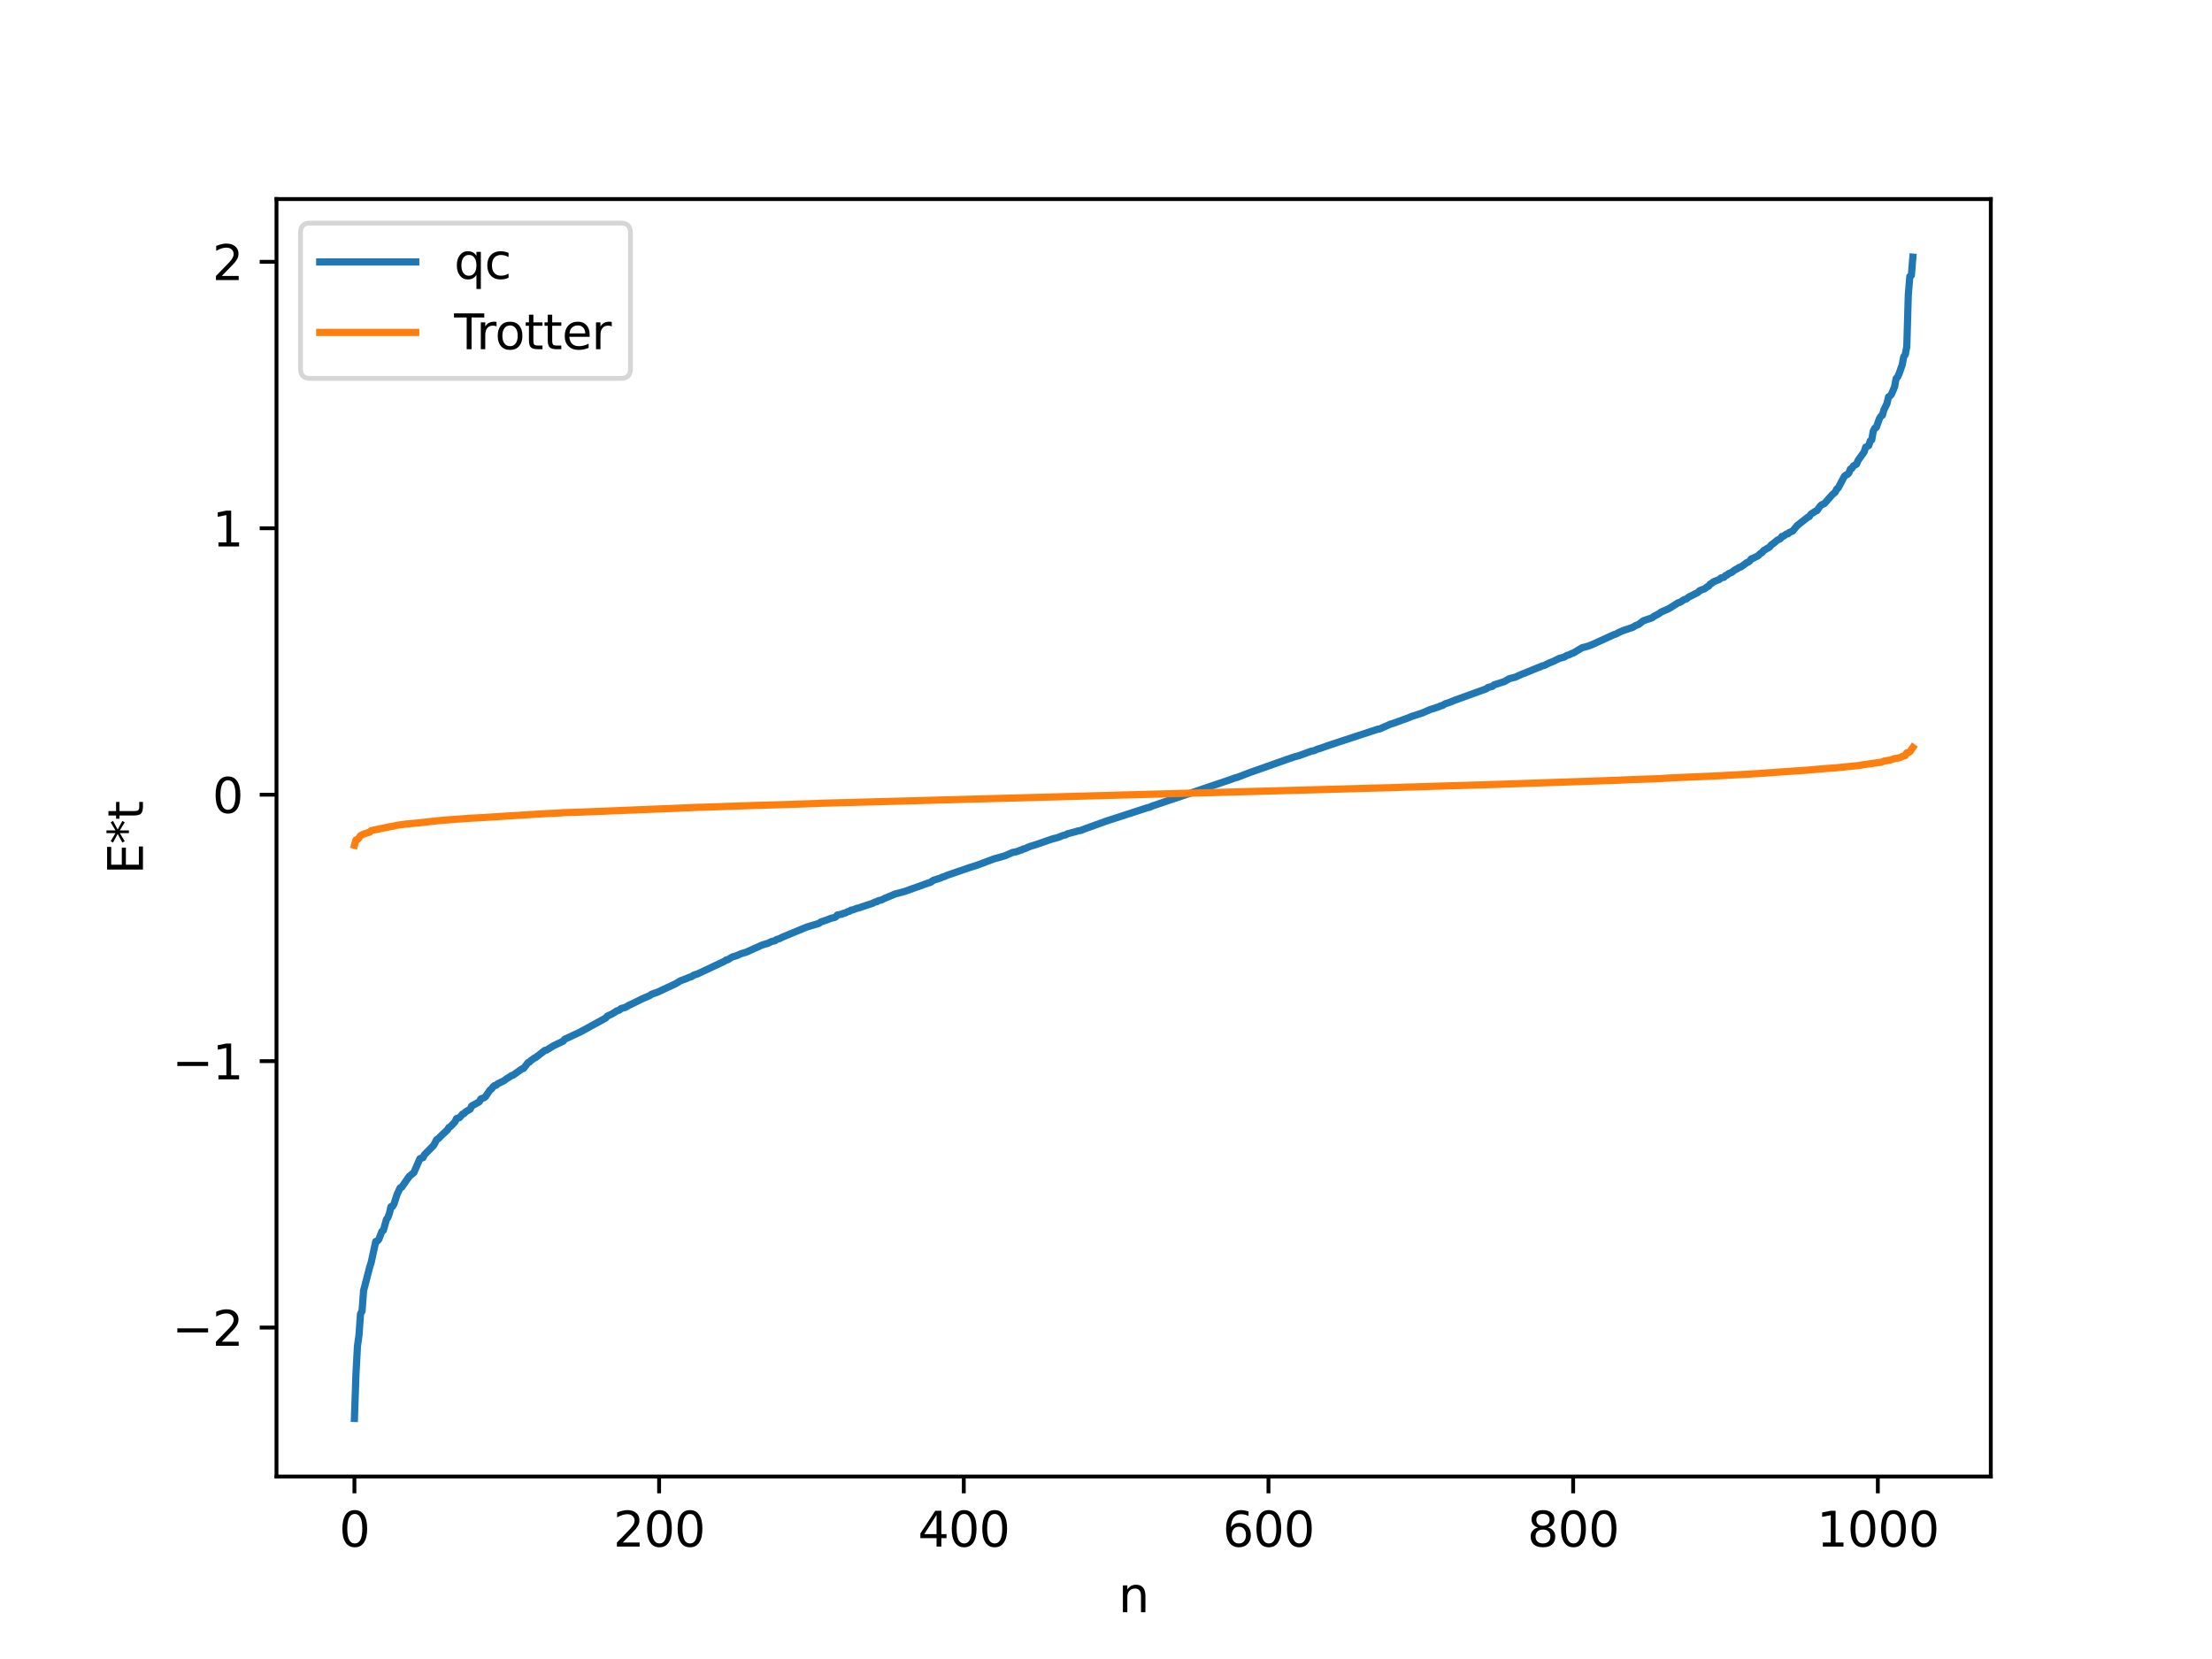 <?xml version="1.0" encoding="utf-8" standalone="no"?>
<!DOCTYPE svg PUBLIC "-//W3C//DTD SVG 1.1//EN"
  "http://www.w3.org/Graphics/SVG/1.1/DTD/svg11.dtd">
<svg xmlns:xlink="http://www.w3.org/1999/xlink" width="460.8pt" height="345.6pt" viewBox="0 0 460.8 345.6" xmlns="http://www.w3.org/2000/svg" version="1.1">
 <defs>
  <style type="text/css">*{stroke-linejoin: round; stroke-linecap: butt}</style>
 </defs>
 <g id="figure_1">
  <g id="patch_1">
   <path d="M 0 345.6 
L 460.8 345.6 
L 460.8 0 
L 0 0 
z
" style="fill: #ffffff"/>
  </g>
  <g id="axes_1">
   <g id="patch_2">
    <path d="M 57.6 307.584 
L 414.72 307.584 
L 414.72 41.472 
L 57.6 41.472 
z
" style="fill: #ffffff"/>
   </g>
   <g id="matplotlib.axis_1">
    <g id="xtick_1">
     <g id="line2d_1">
      <defs>
       <path id="mda01def78e" d="M 0 0 
L 0 3.5 
" style="stroke: #000000; stroke-width: 0.8"/>
      </defs>
      <g>
       <use xlink:href="#mda01def78e" x="73.833" y="307.584" style="stroke: #000000; stroke-width: 0.8"/>
      </g>
     </g>
     <g id="text_1">
      <!-- 0 -->
      <g transform="translate(70.651 322.182) scale(0.1 -0.1)">
       <defs>
        <path id="DejaVuSans-30" d="M 2034 4250 
Q 1547 4250 1301 3770 
Q 1056 3291 1056 2328 
Q 1056 1369 1301 889 
Q 1547 409 2034 409 
Q 2525 409 2770 889 
Q 3016 1369 3016 2328 
Q 3016 3291 2770 3770 
Q 2525 4250 2034 4250 
z
M 2034 4750 
Q 2819 4750 3233 4129 
Q 3647 3509 3647 2328 
Q 3647 1150 3233 529 
Q 2819 -91 2034 -91 
Q 1250 -91 836 529 
Q 422 1150 422 2328 
Q 422 3509 836 4129 
Q 1250 4750 2034 4750 
z
" transform="scale(0.016)"/>
       </defs>
       <use xlink:href="#DejaVuSans-30"/>
      </g>
     </g>
    </g>
    <g id="xtick_2">
     <g id="line2d_2">
      <g>
       <use xlink:href="#mda01def78e" x="137.304" y="307.584" style="stroke: #000000; stroke-width: 0.8"/>
      </g>
     </g>
     <g id="text_2">
      <!-- 200 -->
      <g transform="translate(127.76 322.182) scale(0.1 -0.1)">
       <defs>
        <path id="DejaVuSans-32" d="M 1228 531 
L 3431 531 
L 3431 0 
L 469 0 
L 469 531 
Q 828 903 1448 1529 
Q 2069 2156 2228 2338 
Q 2531 2678 2651 2914 
Q 2772 3150 2772 3378 
Q 2772 3750 2511 3984 
Q 2250 4219 1831 4219 
Q 1534 4219 1204 4116 
Q 875 4013 500 3803 
L 500 4441 
Q 881 4594 1212 4672 
Q 1544 4750 1819 4750 
Q 2544 4750 2975 4387 
Q 3406 4025 3406 3419 
Q 3406 3131 3298 2873 
Q 3191 2616 2906 2266 
Q 2828 2175 2409 1742 
Q 1991 1309 1228 531 
z
" transform="scale(0.016)"/>
       </defs>
       <use xlink:href="#DejaVuSans-32"/>
       <use xlink:href="#DejaVuSans-30" x="63.623"/>
       <use xlink:href="#DejaVuSans-30" x="127.246"/>
      </g>
     </g>
    </g>
    <g id="xtick_3">
     <g id="line2d_3">
      <g>
       <use xlink:href="#mda01def78e" x="200.775" y="307.584" style="stroke: #000000; stroke-width: 0.8"/>
      </g>
     </g>
     <g id="text_3">
      <!-- 400 -->
      <g transform="translate(191.231 322.182) scale(0.1 -0.1)">
       <defs>
        <path id="DejaVuSans-34" d="M 2419 4116 
L 825 1625 
L 2419 1625 
L 2419 4116 
z
M 2253 4666 
L 3047 4666 
L 3047 1625 
L 3713 1625 
L 3713 1100 
L 3047 1100 
L 3047 0 
L 2419 0 
L 2419 1100 
L 313 1100 
L 313 1709 
L 2253 4666 
z
" transform="scale(0.016)"/>
       </defs>
       <use xlink:href="#DejaVuSans-34"/>
       <use xlink:href="#DejaVuSans-30" x="63.623"/>
       <use xlink:href="#DejaVuSans-30" x="127.246"/>
      </g>
     </g>
    </g>
    <g id="xtick_4">
     <g id="line2d_4">
      <g>
       <use xlink:href="#mda01def78e" x="264.246" y="307.584" style="stroke: #000000; stroke-width: 0.8"/>
      </g>
     </g>
     <g id="text_4">
      <!-- 600 -->
      <g transform="translate(254.702 322.182) scale(0.1 -0.1)">
       <defs>
        <path id="DejaVuSans-36" d="M 2113 2584 
Q 1688 2584 1439 2293 
Q 1191 2003 1191 1497 
Q 1191 994 1439 701 
Q 1688 409 2113 409 
Q 2538 409 2786 701 
Q 3034 994 3034 1497 
Q 3034 2003 2786 2293 
Q 2538 2584 2113 2584 
z
M 3366 4563 
L 3366 3988 
Q 3128 4100 2886 4159 
Q 2644 4219 2406 4219 
Q 1781 4219 1451 3797 
Q 1122 3375 1075 2522 
Q 1259 2794 1537 2939 
Q 1816 3084 2150 3084 
Q 2853 3084 3261 2657 
Q 3669 2231 3669 1497 
Q 3669 778 3244 343 
Q 2819 -91 2113 -91 
Q 1303 -91 875 529 
Q 447 1150 447 2328 
Q 447 3434 972 4092 
Q 1497 4750 2381 4750 
Q 2619 4750 2861 4703 
Q 3103 4656 3366 4563 
z
" transform="scale(0.016)"/>
       </defs>
       <use xlink:href="#DejaVuSans-36"/>
       <use xlink:href="#DejaVuSans-30" x="63.623"/>
       <use xlink:href="#DejaVuSans-30" x="127.246"/>
      </g>
     </g>
    </g>
    <g id="xtick_5">
     <g id="line2d_5">
      <g>
       <use xlink:href="#mda01def78e" x="327.717" y="307.584" style="stroke: #000000; stroke-width: 0.8"/>
      </g>
     </g>
     <g id="text_5">
      <!-- 800 -->
      <g transform="translate(318.173 322.182) scale(0.1 -0.1)">
       <defs>
        <path id="DejaVuSans-38" d="M 2034 2216 
Q 1584 2216 1326 1975 
Q 1069 1734 1069 1313 
Q 1069 891 1326 650 
Q 1584 409 2034 409 
Q 2484 409 2743 651 
Q 3003 894 3003 1313 
Q 3003 1734 2745 1975 
Q 2488 2216 2034 2216 
z
M 1403 2484 
Q 997 2584 770 2862 
Q 544 3141 544 3541 
Q 544 4100 942 4425 
Q 1341 4750 2034 4750 
Q 2731 4750 3128 4425 
Q 3525 4100 3525 3541 
Q 3525 3141 3298 2862 
Q 3072 2584 2669 2484 
Q 3125 2378 3379 2068 
Q 3634 1759 3634 1313 
Q 3634 634 3220 271 
Q 2806 -91 2034 -91 
Q 1263 -91 848 271 
Q 434 634 434 1313 
Q 434 1759 690 2068 
Q 947 2378 1403 2484 
z
M 1172 3481 
Q 1172 3119 1398 2916 
Q 1625 2713 2034 2713 
Q 2441 2713 2670 2916 
Q 2900 3119 2900 3481 
Q 2900 3844 2670 4047 
Q 2441 4250 2034 4250 
Q 1625 4250 1398 4047 
Q 1172 3844 1172 3481 
z
" transform="scale(0.016)"/>
       </defs>
       <use xlink:href="#DejaVuSans-38"/>
       <use xlink:href="#DejaVuSans-30" x="63.623"/>
       <use xlink:href="#DejaVuSans-30" x="127.246"/>
      </g>
     </g>
    </g>
    <g id="xtick_6">
     <g id="line2d_6">
      <g>
       <use xlink:href="#mda01def78e" x="391.188" y="307.584" style="stroke: #000000; stroke-width: 0.8"/>
      </g>
     </g>
     <g id="text_6">
      <!-- 1000 -->
      <g transform="translate(378.463 322.182) scale(0.1 -0.1)">
       <defs>
        <path id="DejaVuSans-31" d="M 794 531 
L 1825 531 
L 1825 4091 
L 703 3866 
L 703 4441 
L 1819 4666 
L 2450 4666 
L 2450 531 
L 3481 531 
L 3481 0 
L 794 0 
L 794 531 
z
" transform="scale(0.016)"/>
       </defs>
       <use xlink:href="#DejaVuSans-31"/>
       <use xlink:href="#DejaVuSans-30" x="63.623"/>
       <use xlink:href="#DejaVuSans-30" x="127.246"/>
       <use xlink:href="#DejaVuSans-30" x="190.869"/>
      </g>
     </g>
    </g>
    <g id="text_7">
     <!-- n -->
     <g transform="translate(232.991 335.861) scale(0.1 -0.1)">
      <defs>
       <path id="DejaVuSans-6e" d="M 3513 2113 
L 3513 0 
L 2938 0 
L 2938 2094 
Q 2938 2591 2744 2837 
Q 2550 3084 2163 3084 
Q 1697 3084 1428 2787 
Q 1159 2491 1159 1978 
L 1159 0 
L 581 0 
L 581 3500 
L 1159 3500 
L 1159 2956 
Q 1366 3272 1645 3428 
Q 1925 3584 2291 3584 
Q 2894 3584 3203 3211 
Q 3513 2838 3513 2113 
z
" transform="scale(0.016)"/>
      </defs>
      <use xlink:href="#DejaVuSans-6e"/>
     </g>
    </g>
   </g>
   <g id="matplotlib.axis_2">
    <g id="ytick_1">
     <g id="line2d_7">
      <defs>
       <path id="ma70bc3392b" d="M 0 0 
L -3.5 0 
" style="stroke: #000000; stroke-width: 0.8"/>
      </defs>
      <g>
       <use xlink:href="#ma70bc3392b" x="57.6" y="276.554" style="stroke: #000000; stroke-width: 0.8"/>
      </g>
     </g>
     <g id="text_8">
      <!-- −2 -->
      <g transform="translate(35.858 280.353) scale(0.1 -0.1)">
       <defs>
        <path id="DejaVuSans-2212" d="M 678 2272 
L 4684 2272 
L 4684 1741 
L 678 1741 
L 678 2272 
z
" transform="scale(0.016)"/>
       </defs>
       <use xlink:href="#DejaVuSans-2212"/>
       <use xlink:href="#DejaVuSans-32" x="83.789"/>
      </g>
     </g>
    </g>
    <g id="ytick_2">
     <g id="line2d_8">
      <g>
       <use xlink:href="#ma70bc3392b" x="57.6" y="221.05" style="stroke: #000000; stroke-width: 0.8"/>
      </g>
     </g>
     <g id="text_9">
      <!-- −1 -->
      <g transform="translate(35.858 224.849) scale(0.1 -0.1)">
       <use xlink:href="#DejaVuSans-2212"/>
       <use xlink:href="#DejaVuSans-31" x="83.789"/>
      </g>
     </g>
    </g>
    <g id="ytick_3">
     <g id="line2d_9">
      <g>
       <use xlink:href="#ma70bc3392b" x="57.6" y="165.546" style="stroke: #000000; stroke-width: 0.8"/>
      </g>
     </g>
     <g id="text_10">
      <!-- 0 -->
      <g transform="translate(44.237 169.345) scale(0.1 -0.1)">
       <use xlink:href="#DejaVuSans-30"/>
      </g>
     </g>
    </g>
    <g id="ytick_4">
     <g id="line2d_10">
      <g>
       <use xlink:href="#ma70bc3392b" x="57.6" y="110.042" style="stroke: #000000; stroke-width: 0.8"/>
      </g>
     </g>
     <g id="text_11">
      <!-- 1 -->
      <g transform="translate(44.237 113.841) scale(0.1 -0.1)">
       <use xlink:href="#DejaVuSans-31"/>
      </g>
     </g>
    </g>
    <g id="ytick_5">
     <g id="line2d_11">
      <g>
       <use xlink:href="#ma70bc3392b" x="57.6" y="54.538" style="stroke: #000000; stroke-width: 0.8"/>
      </g>
     </g>
     <g id="text_12">
      <!-- 2 -->
      <g transform="translate(44.237 58.337) scale(0.1 -0.1)">
       <use xlink:href="#DejaVuSans-32"/>
      </g>
     </g>
    </g>
    <g id="text_13">
     <!-- E*t -->
     <g transform="translate(29.778 182.148) rotate(-90) scale(0.1 -0.1)">
      <defs>
       <path id="DejaVuSans-45" d="M 628 4666 
L 3578 4666 
L 3578 4134 
L 1259 4134 
L 1259 2753 
L 3481 2753 
L 3481 2222 
L 1259 2222 
L 1259 531 
L 3634 531 
L 3634 0 
L 628 0 
L 628 4666 
z
" transform="scale(0.016)"/>
       <path id="DejaVuSans-2a" d="M 3009 3897 
L 1888 3291 
L 3009 2681 
L 2828 2375 
L 1778 3009 
L 1778 1831 
L 1422 1831 
L 1422 3009 
L 372 2375 
L 191 2681 
L 1313 3291 
L 191 3897 
L 372 4206 
L 1422 3572 
L 1422 4750 
L 1778 4750 
L 1778 3572 
L 2828 4206 
L 3009 3897 
z
" transform="scale(0.016)"/>
       <path id="DejaVuSans-74" d="M 1172 4494 
L 1172 3500 
L 2356 3500 
L 2356 3053 
L 1172 3053 
L 1172 1153 
Q 1172 725 1289 603 
Q 1406 481 1766 481 
L 2356 481 
L 2356 0 
L 1766 0 
Q 1100 0 847 248 
Q 594 497 594 1153 
L 594 3053 
L 172 3053 
L 172 3500 
L 594 3500 
L 594 4494 
L 1172 4494 
z
" transform="scale(0.016)"/>
      </defs>
      <use xlink:href="#DejaVuSans-45"/>
      <use xlink:href="#DejaVuSans-2a" x="63.184"/>
      <use xlink:href="#DejaVuSans-74" x="113.184"/>
     </g>
    </g>
   </g>
   <g id="line2d_12">
    <path d="M 73.833 295.488 
L 74.15 286.31 
L 74.467 280.413 
L 74.785 278.134 
L 75.102 273.691 
L 75.42 273.137 
L 75.737 268.883 
L 77.006 263.974 
L 77.324 262.988 
L 78.276 258.623 
L 78.593 258.548 
L 78.91 258.198 
L 79.545 256.54 
L 79.862 256.318 
L 80.497 254.043 
L 80.815 253.613 
L 81.132 252.725 
L 81.449 251.362 
L 81.767 251.331 
L 82.084 250.783 
L 82.719 248.817 
L 83.353 247.45 
L 83.671 247.335 
L 85.258 245.049 
L 86.21 244.285 
L 87.479 241.364 
L 88.114 241.159 
L 88.431 240.542 
L 90.335 238.608 
L 90.97 237.395 
L 91.287 237.229 
L 91.922 236.574 
L 93.191 235.391 
L 93.509 234.876 
L 93.826 234.697 
L 94.778 233.702 
L 95.096 233.02 
L 95.73 232.816 
L 96.365 232.08 
L 96.682 231.971 
L 97 231.614 
L 97.952 231.051 
L 98.269 230.401 
L 99.856 229.515 
L 100.173 228.92 
L 100.808 228.694 
L 101.125 228.461 
L 102.077 227.077 
L 102.395 226.85 
L 102.712 226.391 
L 103.029 226.142 
L 103.347 226.09 
L 103.664 225.78 
L 104.934 225.163 
L 105.568 224.699 
L 106.203 224.323 
L 106.52 224.077 
L 106.838 224.014 
L 108.742 222.653 
L 109.059 222.585 
L 110.011 221.346 
L 110.329 221.218 
L 110.646 220.86 
L 110.963 220.71 
L 111.281 220.429 
L 111.598 220.297 
L 113.502 218.814 
L 113.82 218.766 
L 115.406 217.802 
L 117.31 216.902 
L 117.628 216.497 
L 120.801 215.016 
L 121.753 214.506 
L 126.196 212.065 
L 126.514 211.677 
L 127.466 211.235 
L 128.1 210.843 
L 128.418 210.619 
L 129.053 210.408 
L 129.37 210.104 
L 130.322 209.84 
L 130.957 209.447 
L 131.591 209.162 
L 133.813 208.061 
L 135.4 207.375 
L 135.717 207.121 
L 136.986 206.685 
L 138.256 206.093 
L 140.795 204.906 
L 141.747 204.316 
L 143.016 203.844 
L 143.651 203.565 
L 143.968 203.494 
L 144.603 203.097 
L 145.238 202.911 
L 145.872 202.622 
L 150.95 200.231 
L 151.267 199.982 
L 151.585 199.949 
L 152.537 199.356 
L 153.489 199.069 
L 154.441 198.658 
L 155.393 198.378 
L 157.297 197.522 
L 157.932 197.251 
L 158.567 196.939 
L 159.519 196.627 
L 159.836 196.566 
L 160.788 196.109 
L 161.423 195.988 
L 161.74 195.736 
L 162.375 195.54 
L 163.01 195.216 
L 168.087 193.11 
L 170.626 192.355 
L 170.943 192.087 
L 172.53 191.532 
L 173.165 191.279 
L 173.8 191.147 
L 174.117 190.995 
L 174.434 190.603 
L 175.386 190.442 
L 175.704 190.253 
L 176.021 190.23 
L 176.656 189.881 
L 176.973 189.83 
L 177.291 189.585 
L 177.608 189.567 
L 178.56 189.197 
L 178.877 189.155 
L 179.512 188.925 
L 180.464 188.608 
L 181.734 188.192 
L 182.368 187.88 
L 182.686 187.837 
L 183.003 187.617 
L 183.638 187.481 
L 184.272 187.153 
L 186.494 186.225 
L 188.398 185.724 
L 193.476 183.909 
L 193.793 183.84 
L 194.428 183.383 
L 196.015 182.88 
L 196.332 182.692 
L 196.649 182.64 
L 197.284 182.349 
L 202.044 180.71 
L 203.631 180.207 
L 207.122 178.899 
L 208.074 178.643 
L 209.343 178.275 
L 210.93 177.58 
L 211.565 177.467 
L 212.2 177.279 
L 212.517 177.112 
L 212.834 177.071 
L 213.152 176.853 
L 213.469 176.817 
L 214.104 176.513 
L 214.739 176.275 
L 216.008 175.882 
L 219.181 174.781 
L 220.451 174.442 
L 221.403 174.061 
L 222.038 173.907 
L 222.355 173.697 
L 223.942 173.285 
L 224.577 173.089 
L 225.211 172.981 
L 226.163 172.589 
L 227.115 172.26 
L 230.289 171.105 
L 238.858 168.314 
L 239.492 168.149 
L 240.127 167.877 
L 250.6 164.341 
L 255.995 162.516 
L 257.264 162.061 
L 257.899 161.878 
L 260.438 160.906 
L 261.39 160.573 
L 268.054 158.214 
L 269.641 157.671 
L 270.593 157.423 
L 271.545 157.072 
L 273.132 156.491 
L 273.767 156.372 
L 274.401 156.078 
L 275.036 155.897 
L 276.623 155.328 
L 279.479 154.382 
L 287.096 151.88 
L 287.413 151.854 
L 289.634 150.858 
L 290.269 150.675 
L 291.539 150.212 
L 293.443 149.518 
L 294.077 149.243 
L 296.299 148.528 
L 297.886 147.828 
L 299.79 147.214 
L 300.107 147.031 
L 300.424 146.999 
L 301.059 146.616 
L 302.011 146.301 
L 302.963 145.904 
L 309.628 143.494 
L 309.945 143.221 
L 310.897 142.986 
L 311.215 142.678 
L 313.436 141.966 
L 314.388 141.387 
L 315.658 141.064 
L 316.927 140.488 
L 317.879 140.121 
L 319.466 139.462 
L 321.37 138.696 
L 321.687 138.635 
L 322.639 138.151 
L 323.591 137.772 
L 324.861 137.138 
L 325.813 136.897 
L 326.448 136.511 
L 326.765 136.456 
L 327.4 136.143 
L 327.717 136.052 
L 329.621 134.912 
L 330.256 134.773 
L 331.208 134.474 
L 331.843 134.202 
L 336.286 132.176 
L 336.603 132.095 
L 337.238 131.735 
L 338.19 131.335 
L 340.094 130.702 
L 340.729 130.311 
L 341.363 130.08 
L 342.315 129.328 
L 344.22 128.674 
L 344.537 128.396 
L 345.489 127.895 
L 346.124 127.459 
L 347.71 126.765 
L 349.615 125.547 
L 349.932 125.501 
L 350.884 124.886 
L 351.201 124.83 
L 351.836 124.357 
L 353.74 123.394 
L 354.058 123.048 
L 354.692 122.796 
L 355.01 122.715 
L 355.644 122.235 
L 355.962 122.084 
L 356.279 121.657 
L 356.596 121.524 
L 356.914 121.215 
L 358.183 120.709 
L 358.5 120.396 
L 359.135 120.264 
L 359.453 119.89 
L 359.77 119.811 
L 360.087 119.499 
L 360.722 119.251 
L 361.357 118.761 
L 361.991 118.421 
L 362.309 118.187 
L 362.626 118.123 
L 363.578 117.448 
L 363.896 117.194 
L 364.213 117.089 
L 364.53 116.832 
L 364.848 116.398 
L 365.165 116.322 
L 365.8 115.987 
L 366.117 115.874 
L 366.752 115.27 
L 367.069 115.114 
L 367.386 114.71 
L 368.656 113.94 
L 368.973 113.536 
L 369.608 113.076 
L 370.243 112.527 
L 370.877 112.229 
L 371.195 111.756 
L 371.512 111.717 
L 372.147 111.237 
L 372.464 111.203 
L 372.781 110.895 
L 373.416 110.652 
L 374.368 109.502 
L 376.59 107.744 
L 376.907 107.619 
L 377.224 107.114 
L 378.177 106.503 
L 378.494 106.386 
L 379.129 105.488 
L 379.446 105.173 
L 380.081 104.882 
L 381.667 103.079 
L 382.302 102.531 
L 382.62 101.883 
L 382.937 101.654 
L 384.206 99.238 
L 384.524 98.962 
L 384.841 98.849 
L 385.158 98.509 
L 385.476 97.71 
L 385.793 97.557 
L 386.11 97.041 
L 386.745 96.705 
L 387.062 95.929 
L 388.332 94.155 
L 388.649 93.164 
L 389.284 92.836 
L 389.601 91.857 
L 389.919 91.627 
L 390.236 89.793 
L 390.553 89.194 
L 390.871 89.032 
L 391.505 87.247 
L 391.823 86.711 
L 392.14 86.503 
L 392.458 85.356 
L 393.092 84.071 
L 393.41 82.683 
L 393.727 82.484 
L 394.044 82.096 
L 394.679 80.57 
L 394.996 78.842 
L 395.314 78.526 
L 395.631 77.815 
L 396.266 76 
L 396.583 74.317 
L 396.9 73.869 
L 397.218 72.221 
L 397.535 61.376 
L 397.853 57.591 
L 398.17 57.37 
L 398.487 53.568 
L 398.487 53.568 
" clip-path="url(#p81a995c488)" style="fill: none; stroke: #1f77b4; stroke-width: 1.5; stroke-linecap: square"/>
   </g>
   <g id="line2d_13">
    <path d="M 73.833 176.092 
L 74.15 174.982 
L 74.467 174.873 
L 74.785 174.558 
L 75.102 174.066 
L 75.737 173.763 
L 77.006 173.35 
L 77.324 173.028 
L 81.132 172.24 
L 82.084 172.075 
L 82.719 171.918 
L 84.623 171.651 
L 85.892 171.543 
L 87.162 171.424 
L 91.287 170.965 
L 92.557 170.85 
L 97.317 170.494 
L 100.173 170.337 
L 113.185 169.522 
L 116.358 169.375 
L 117.31 169.294 
L 121.119 169.176 
L 140.16 168.404 
L 145.555 168.172 
L 147.459 168.124 
L 156.345 167.817 
L 165.231 167.549 
L 170.309 167.376 
L 171.261 167.328 
L 282.335 164.289 
L 283.605 164.243 
L 290.586 164.066 
L 292.491 163.984 
L 296.299 163.876 
L 300.424 163.745 
L 305.185 163.61 
L 311.532 163.411 
L 337.238 162.534 
L 338.19 162.473 
L 346.124 162.189 
L 346.758 162.124 
L 348.662 162.019 
L 356.596 161.682 
L 358.5 161.594 
L 359.77 161.51 
L 363.896 161.287 
L 365.8 161.174 
L 373.416 160.641 
L 374.368 160.572 
L 376.272 160.457 
L 379.763 160.142 
L 381.35 160.032 
L 382.62 159.934 
L 387.38 159.453 
L 388.015 159.328 
L 390.871 158.92 
L 391.505 158.825 
L 391.823 158.824 
L 392.458 158.551 
L 393.727 158.343 
L 394.679 158.025 
L 395.631 157.884 
L 396.583 157.441 
L 396.9 157.402 
L 397.218 156.819 
L 397.535 156.774 
L 397.853 156.605 
L 398.487 155.709 
L 398.487 155.709 
" clip-path="url(#p81a995c488)" style="fill: none; stroke: #ff7f0e; stroke-width: 1.5; stroke-linecap: square"/>
   </g>
   <g id="patch_3">
    <path d="M 57.6 307.584 
L 57.6 41.472 
" style="fill: none; stroke: #000000; stroke-width: 0.8; stroke-linejoin: miter; stroke-linecap: square"/>
   </g>
   <g id="patch_4">
    <path d="M 414.72 307.584 
L 414.72 41.472 
" style="fill: none; stroke: #000000; stroke-width: 0.8; stroke-linejoin: miter; stroke-linecap: square"/>
   </g>
   <g id="patch_5">
    <path d="M 57.6 307.584 
L 414.72 307.584 
" style="fill: none; stroke: #000000; stroke-width: 0.8; stroke-linejoin: miter; stroke-linecap: square"/>
   </g>
   <g id="patch_6">
    <path d="M 57.6 41.472 
L 414.72 41.472 
" style="fill: none; stroke: #000000; stroke-width: 0.8; stroke-linejoin: miter; stroke-linecap: square"/>
   </g>
   <g id="legend_1">
    <g id="patch_7">
     <path d="M 64.6 78.828 
L 129.342 78.828 
Q 131.342 78.828 131.342 76.828 
L 131.342 48.472 
Q 131.342 46.472 129.342 46.472 
L 64.6 46.472 
Q 62.6 46.472 62.6 48.472 
L 62.6 76.828 
Q 62.6 78.828 64.6 78.828 
z
" style="fill: #ffffff; opacity: 0.8; stroke: #cccccc; stroke-linejoin: miter"/>
    </g>
    <g id="line2d_14">
     <path d="M 66.6 54.57 
L 76.6 54.57 
L 86.6 54.57 
" style="fill: none; stroke: #1f77b4; stroke-width: 1.5; stroke-linecap: square"/>
    </g>
    <g id="text_14">
     <!-- qc -->
     <g transform="translate(94.6 58.07) scale(0.1 -0.1)">
      <defs>
       <path id="DejaVuSans-71" d="M 947 1747 
Q 947 1113 1208 752 
Q 1469 391 1925 391 
Q 2381 391 2643 752 
Q 2906 1113 2906 1747 
Q 2906 2381 2643 2742 
Q 2381 3103 1925 3103 
Q 1469 3103 1208 2742 
Q 947 2381 947 1747 
z
M 2906 525 
Q 2725 213 2448 61 
Q 2172 -91 1784 -91 
Q 1150 -91 751 415 
Q 353 922 353 1747 
Q 353 2572 751 3078 
Q 1150 3584 1784 3584 
Q 2172 3584 2448 3432 
Q 2725 3281 2906 2969 
L 2906 3500 
L 3481 3500 
L 3481 -1331 
L 2906 -1331 
L 2906 525 
z
" transform="scale(0.016)"/>
       <path id="DejaVuSans-63" d="M 3122 3366 
L 3122 2828 
Q 2878 2963 2633 3030 
Q 2388 3097 2138 3097 
Q 1578 3097 1268 2742 
Q 959 2388 959 1747 
Q 959 1106 1268 751 
Q 1578 397 2138 397 
Q 2388 397 2633 464 
Q 2878 531 3122 666 
L 3122 134 
Q 2881 22 2623 -34 
Q 2366 -91 2075 -91 
Q 1284 -91 818 406 
Q 353 903 353 1747 
Q 353 2603 823 3093 
Q 1294 3584 2113 3584 
Q 2378 3584 2631 3529 
Q 2884 3475 3122 3366 
z
" transform="scale(0.016)"/>
      </defs>
      <use xlink:href="#DejaVuSans-71"/>
      <use xlink:href="#DejaVuSans-63" x="63.477"/>
     </g>
    </g>
    <g id="line2d_15">
     <path d="M 66.6 69.249 
L 76.6 69.249 
L 86.6 69.249 
" style="fill: none; stroke: #ff7f0e; stroke-width: 1.5; stroke-linecap: square"/>
    </g>
    <g id="text_15">
     <!-- Trotter -->
     <g transform="translate(94.6 72.749) scale(0.1 -0.1)">
      <defs>
       <path id="DejaVuSans-54" d="M -19 4666 
L 3928 4666 
L 3928 4134 
L 2272 4134 
L 2272 0 
L 1638 0 
L 1638 4134 
L -19 4134 
L -19 4666 
z
" transform="scale(0.016)"/>
       <path id="DejaVuSans-72" d="M 2631 2963 
Q 2534 3019 2420 3045 
Q 2306 3072 2169 3072 
Q 1681 3072 1420 2755 
Q 1159 2438 1159 1844 
L 1159 0 
L 581 0 
L 581 3500 
L 1159 3500 
L 1159 2956 
Q 1341 3275 1631 3429 
Q 1922 3584 2338 3584 
Q 2397 3584 2469 3576 
Q 2541 3569 2628 3553 
L 2631 2963 
z
" transform="scale(0.016)"/>
       <path id="DejaVuSans-6f" d="M 1959 3097 
Q 1497 3097 1228 2736 
Q 959 2375 959 1747 
Q 959 1119 1226 758 
Q 1494 397 1959 397 
Q 2419 397 2687 759 
Q 2956 1122 2956 1747 
Q 2956 2369 2687 2733 
Q 2419 3097 1959 3097 
z
M 1959 3584 
Q 2709 3584 3137 3096 
Q 3566 2609 3566 1747 
Q 3566 888 3137 398 
Q 2709 -91 1959 -91 
Q 1206 -91 779 398 
Q 353 888 353 1747 
Q 353 2609 779 3096 
Q 1206 3584 1959 3584 
z
" transform="scale(0.016)"/>
       <path id="DejaVuSans-65" d="M 3597 1894 
L 3597 1613 
L 953 1613 
Q 991 1019 1311 708 
Q 1631 397 2203 397 
Q 2534 397 2845 478 
Q 3156 559 3463 722 
L 3463 178 
Q 3153 47 2828 -22 
Q 2503 -91 2169 -91 
Q 1331 -91 842 396 
Q 353 884 353 1716 
Q 353 2575 817 3079 
Q 1281 3584 2069 3584 
Q 2775 3584 3186 3129 
Q 3597 2675 3597 1894 
z
M 3022 2063 
Q 3016 2534 2758 2815 
Q 2500 3097 2075 3097 
Q 1594 3097 1305 2825 
Q 1016 2553 972 2059 
L 3022 2063 
z
" transform="scale(0.016)"/>
      </defs>
      <use xlink:href="#DejaVuSans-54"/>
      <use xlink:href="#DejaVuSans-72" x="46.334"/>
      <use xlink:href="#DejaVuSans-6f" x="85.197"/>
      <use xlink:href="#DejaVuSans-74" x="146.379"/>
      <use xlink:href="#DejaVuSans-74" x="185.588"/>
      <use xlink:href="#DejaVuSans-65" x="224.797"/>
      <use xlink:href="#DejaVuSans-72" x="286.32"/>
     </g>
    </g>
   </g>
  </g>
 </g>
 <defs>
  <clipPath id="p81a995c488">
   <rect x="57.6" y="41.472" width="357.12" height="266.112"/>
  </clipPath>
 </defs>
</svg>
